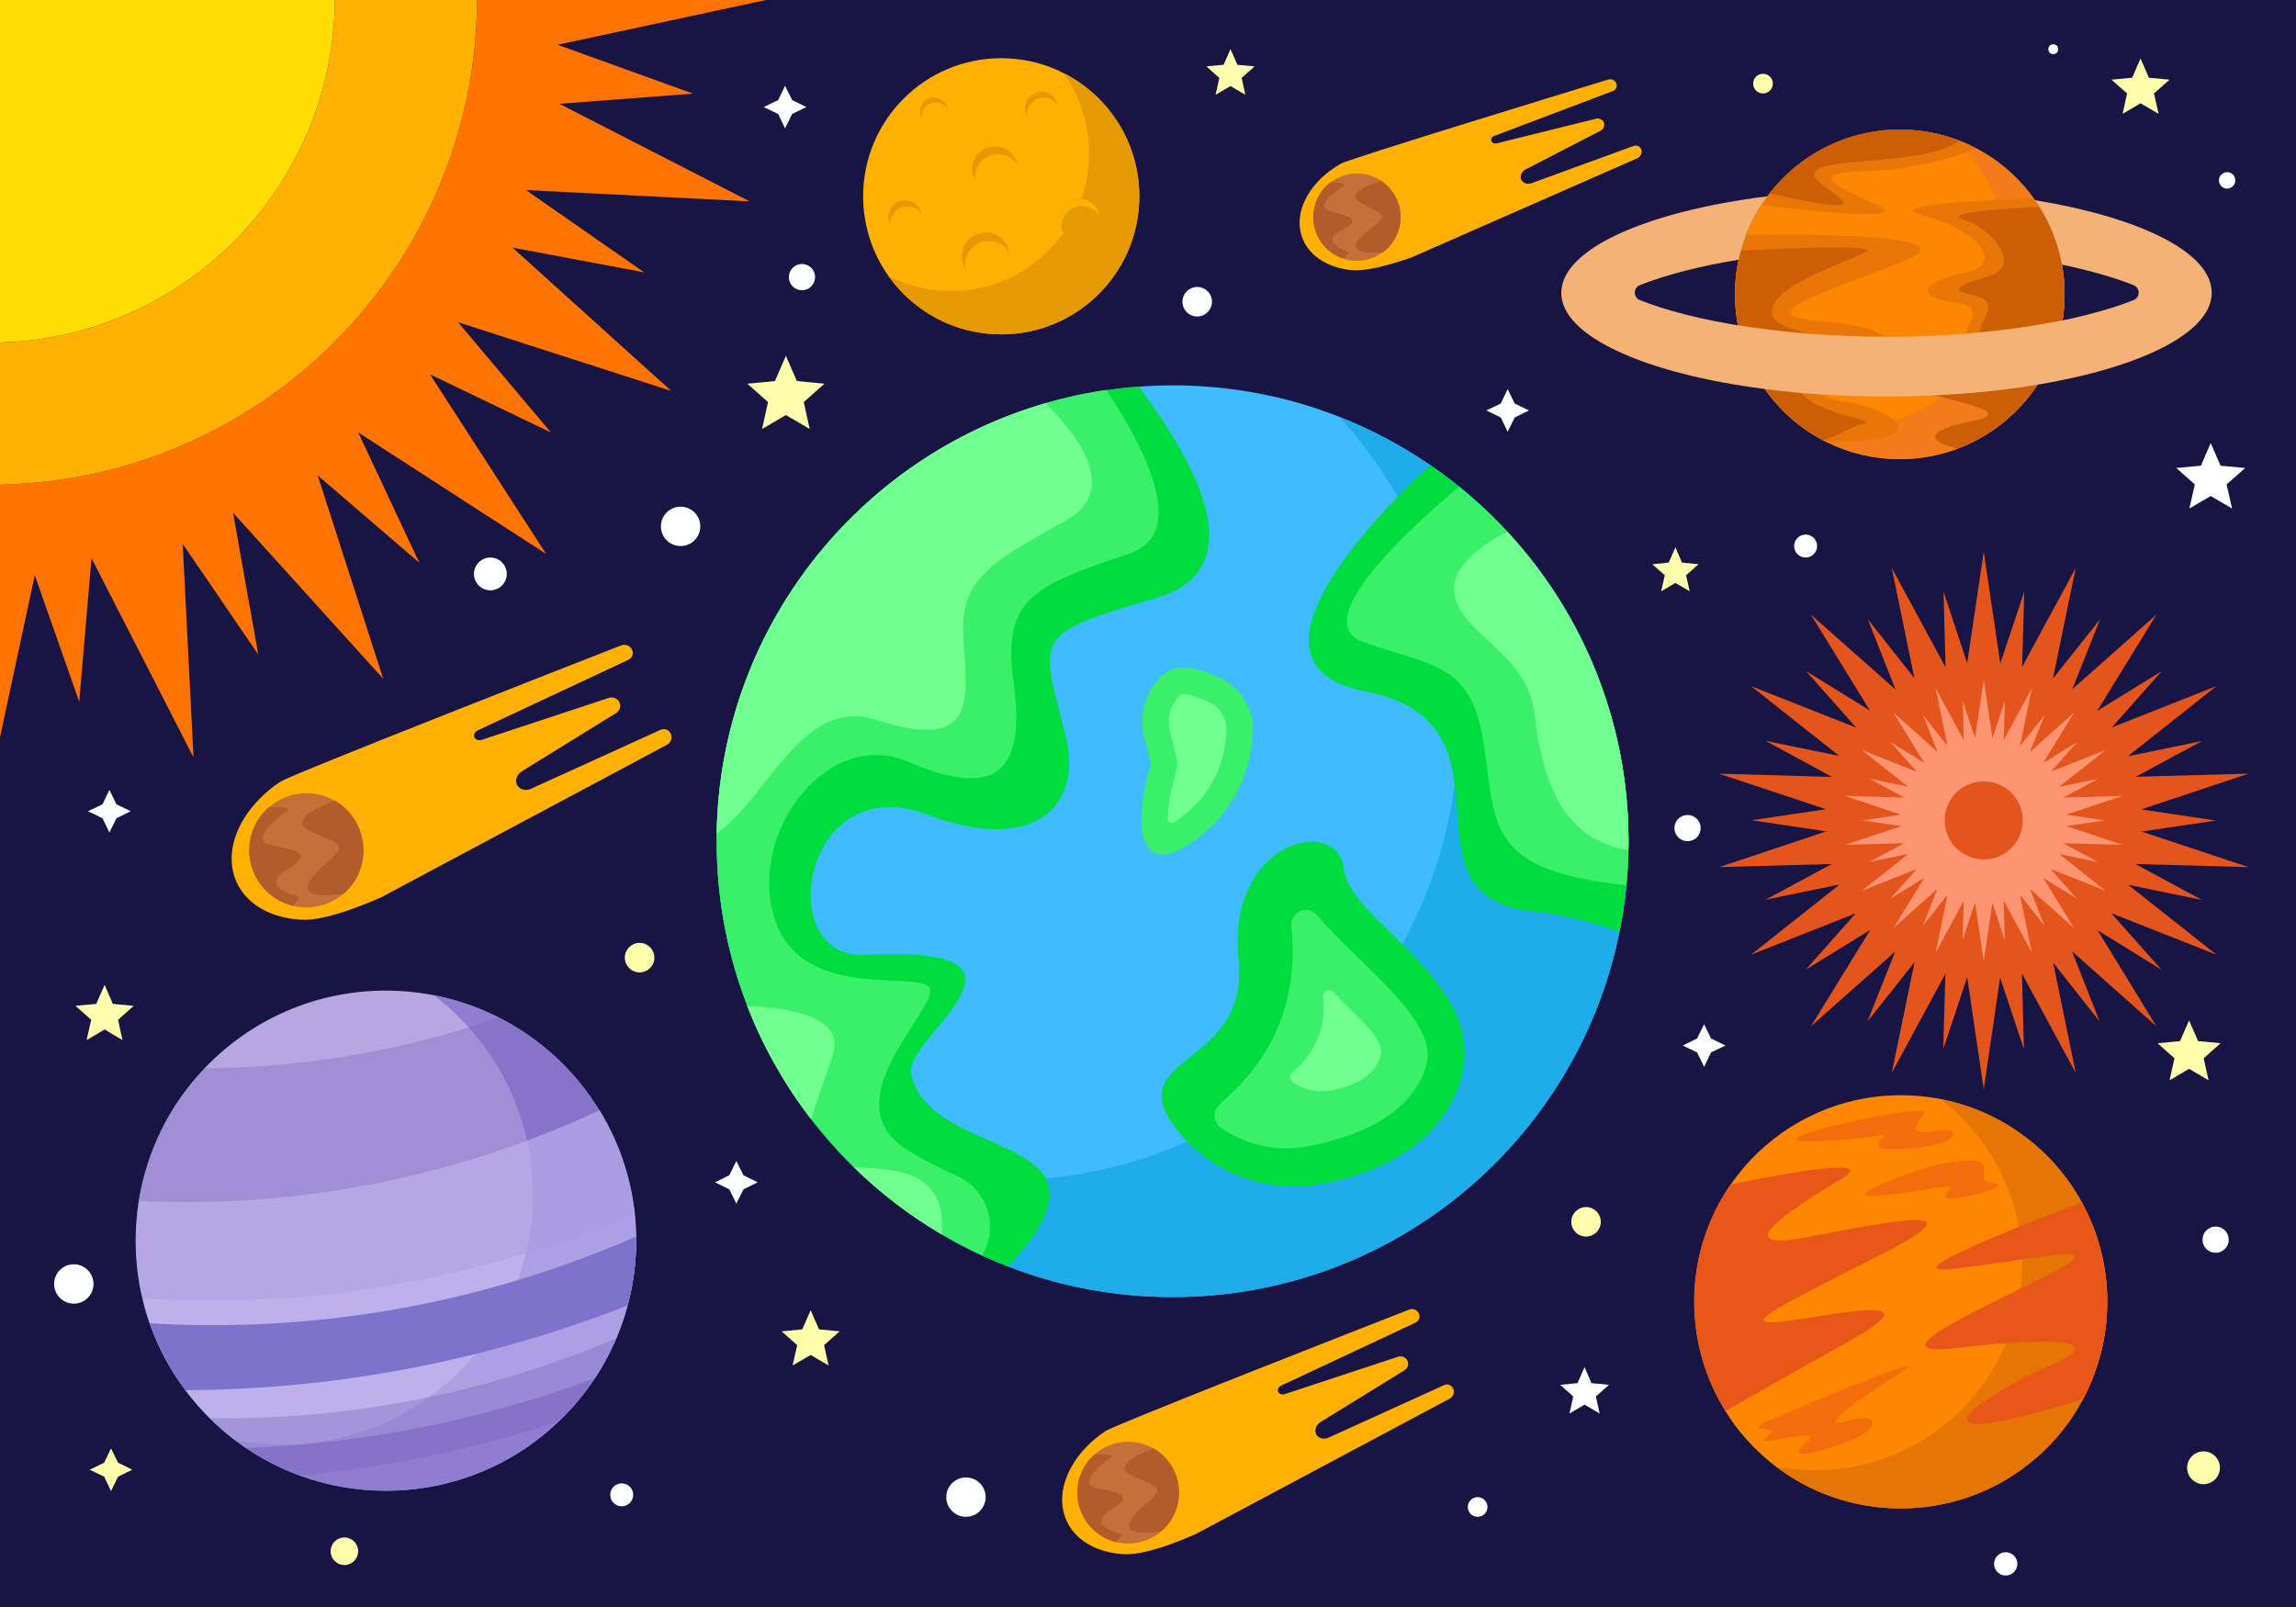<?xml version="1.0" encoding="utf-8"?>
<!-- Generator: Adobe Illustrator 21.1.0, SVG Export Plug-In . SVG Version: 6.00 Build 0)  -->
<svg version="1.1" id="Layer_1" xmlns="http://www.w3.org/2000/svg" xmlns:xlink="http://www.w3.org/1999/xlink" x="0px" y="0px"
	 width="1400px" height="980px" viewBox="0 0 1400 980" style="enable-background:new 0 0 1400 980;" xml:space="preserve">
<style type="text/css">
	.st0{fill:#181544;}
	.st1{fill:#B8A6E2;}
	.st2{fill:#907CD1;}
	.st3{opacity:0.34;fill:#7666BC;}
	.st4{opacity:0.58;fill:#C3B8F2;}
	.st5{fill:#7E72CC;}
	.st6{opacity:0.37;fill:#7666BC;}
	.st7{fill:#3FBBFF;}
	.st8{fill:#1FACEA;}
	.st9{fill:#00DD3F;}
	.st10{fill:#3AEF69;}
	.st11{fill:#71FF92;}
	.st12{fill:#FF8600;}
	.st13{fill:#F47B19;}
	.st14{fill:#E87707;}
	.st15{fill:#CC5F06;}
	.st16{fill:#F4B276;}
	.st17{fill:#FFB000;}
	.st18{fill:#C4703B;}
	.st19{fill:#B25B2B;}
	.st20{fill:#E4541D;}
	.st21{fill:#FF9473;}
	.st22{fill:#E59A03;}
	.st23{fill:none;}
	.st24{fill:#FF7300;}
	.st25{fill:#FFDD00;}
	.st26{fill:#FFFFFF;}
	.st27{fill:#FFFEAC;}
	.st28{fill:#E57505;}
	.st29{fill:#E85718;}
	.st30{opacity:0.53;fill:#E85718;}
</style>
<rect class="st0" width="1400" height="980"/>
<g>
	<path class="st1" d="M387.9,756.6c0,12.4-1.5,24.4-4.3,35.9c-2,8.1-4.6,16-7.8,23.6c-3.6,8.5-8,16.7-13.1,24.4
		c-6.3,9.5-13.6,18.3-21.9,26.2c-27.4,26.3-64.6,42.4-105.6,42.4c-18.5,0-36.2-3.3-52.6-9.3c-11.6-4.3-22.6-9.9-32.7-16.8
		c-7.9-5.3-15.3-11.4-22-18.1c-8.5-8.4-15.9-17.7-22.3-27.9c-7.2-11.5-12.8-24.1-16.8-37.4c-0.7-2.5-1.4-5.1-2-7.7
		c-2.7-11.3-4.1-23.1-4.1-35.3c0-8.3,0.7-16.4,1.9-24.3c5-31.1,19.3-59,40.1-80.8c27.8-29.2,67-47.4,110.5-47.4
		c24.8,0,48.1,5.9,68.8,16.4c25.3,12.8,46.5,32.5,61.3,56.5c11.4,18.6,19,40,21.5,62.8c0.6,5.2,0.9,10.5,0.9,15.9
		C387.9,756,387.9,756.3,387.9,756.6z"/>
	<path class="st2" d="M264.5,606.9c36.7,27.9,60.4,71.9,60.4,121.5c0,84.2-68.3,152.5-152.5,152.5c-10,0-19.7-1-29.1-2.8
		c25.6,19.4,57.5,31,92.1,31c84.2,0,152.5-68.3,152.5-152.5C387.9,682.3,334.8,620.5,264.5,606.9z"/>
	<path class="st3" d="M387,739.8c-95.1,40.9-196.9,58.5-300,52.1c-2.7-11.3-4.1-23.1-4.1-35.3c0-8.3,0.7-16.4,1.9-24.3
		c5-31.1,19.3-59,40.1-80.8c61.2-0.5,121.5-10.9,179.3-31c25.3,12.8,46.5,32.5,61.3,56.5C377,695.6,384.5,717,387,739.8z"/>
	<path class="st4" d="M387.9,756.6c0,12.4-1.5,24.4-4.3,35.9c-0.3,1.2-0.6,2.4-0.9,3.6c-4.3,16-11.1,30.9-19.9,44.4
		c-68.6,25.4-140.1,39.7-212.7,42.6c-14.2-9.6-26.7-21.6-37-35.3c-2.6-3.5-5-7-7.3-10.7c-5.8-9.4-10.7-19.5-14.4-30.1
		c-0.8-2.4-1.6-4.8-2.3-7.3c-0.7-2.5-1.4-5.1-2-7.7c-2.7-11.3-4.1-23.1-4.1-35.3c0-8.3,0.7-16.4,1.9-24.3
		c96.8,4.6,192.2-14.2,280.7-55.3c11.4,18.6,19,40,21.5,62.8c0.5,4.7,0.8,9.4,0.9,14.2c0,0.6,0,1.1,0,1.7
		C387.9,756,387.9,756.3,387.9,756.6z"/>
	<path class="st5" d="M387.9,756.6c0,12.4-1.5,24.4-4.3,35.9c-0.3,1.2-0.6,2.4-0.9,3.6c-86.2,33.8-177,51.2-269.7,51.7
		c-2.6-3.5-5-7-7.3-10.7c-5.8-9.4-10.7-19.5-14.4-30.1c102.3,6,203-12,296.5-52.9c0,0.6,0,1.1,0,1.7
		C387.9,756,387.9,756.3,387.9,756.6z"/>
	<path class="st6" d="M375.9,816.1c-3.6,8.5-8,16.7-13.1,24.4c-6.3,9.5-13.6,18.3-21.9,26.2c-51.4,17.1-104.3,28.1-158.2,33.1
		c-11.6-4.3-22.6-9.9-32.7-16.8c-7.9-5.3-15.3-11.4-22-18.1C213.4,866,297.2,849.5,375.9,816.1z"/>
</g>
<g>
	<path class="st7" d="M993,513c0,18.9-1.9,37.4-5.5,55.2C961.9,695.3,849.6,791,715,791c-35.4,0-69.2-6.6-100.3-18.7
		C510.7,732.1,437,631.2,437,513c0-146.6,113.5-266.7,257.4-277.2c6.8-0.5,13.7-0.8,20.6-0.8c58.3,0,112.3,17.9,157,48.6
		C945.1,333.6,993,417.7,993,513z"/>
	<path class="st8" d="M872,283.6c-17.2-11.8-35.8-21.7-55.5-29.4c45.3,49.4,72.9,115.3,72.9,187.7c0,18.9-1.9,37.4-5.5,55.2
		c-25.6,127.1-137.9,222.8-272.5,222.8c-35.4,0-69.2-6.6-100.3-18.7c-0.4-0.2-0.8-0.3-1.2-0.5c28.7,31.3,64.5,56.1,104.8,71.7
		C645.8,784.4,679.6,791,715,791c134.6,0,246.9-95.7,272.5-222.8c3.6-17.8,5.5-36.3,5.5-55.2C993,417.7,945.1,333.6,872,283.6z"/>
	<path class="st9" d="M704.5,364.9c-75.3,21.8-70.4,22.7-55,82.5c11.8,45.9-20.5,73.5-84.2,49.4c-76.1-28.9-94.7,88.5-37.8,85.5
		c121.4-6.5,23.7,50.2,28.1,72.3c9.1,46.8,101.4,38.5,81.7,86c-3.5,8.6-10.7,18.9-22.6,31.7C510.7,732.1,437,631.2,437,513
		c0-139.8,103.2-255.5,237.6-275.1c6.5-0.9,13.1-1.7,19.8-2.2C721.6,272.5,770.1,345.8,704.5,364.9z"/>
	<path class="st9" d="M993,513c0,9.1-0.4,18-1.3,26.9c-0.9,9.6-2.3,19-4.2,28.3c-17-5.7-34.5-10.7-51.6-12.3
		c-89-8.1-3.2-114.9-103.6-134.3c-82.5-16,5.7-106.4,39.7-138c6.1,4.2,11.9,8.5,17.6,13.1C952.7,347.7,993,425.6,993,513z"/>
	<path class="st9" d="M717.2,688.4c21.1,27.4,56,40.1,89.9,33.4c30-5.9,65.1-20.3,80.4-54.5c29.1-65.5-64.3-103.2-68-137.2
		c-3.6-34-71.8-17-64.3,54.6C762.2,651.9,682.1,642.8,717.2,688.4z"/>
	<path class="st10" d="M784.7,700.3c-14.6,0-28.7-4.5-40.3-12.6c-4.8-3.4-5.2-10.3-0.8-14.2c8.9-7.7,18.6-17.4,26.8-30.2
		c14.4-22.5,20.1-48.9,17-78.3c0-0.1,0-0.2,0-0.3c-0.9-8.7,10-13.3,15.7-6.6c7.7,9,16.4,17.5,25,25.8c14.7,14.3,29.8,29.1,37.6,43.3
		c5.9,10.8,6.3,18.4,1.7,28.9c-9.4,21.2-32.6,35.6-68.9,42.8C794,699.8,789.3,700.3,784.7,700.3
		C784.7,700.3,784.7,700.3,784.7,700.3z"/>
	<path class="st11" d="M805.4,665.5c-6.2,0-12.2-1.9-17.1-5.4c-2.1-1.4-2.2-4.4-0.3-6c3.8-3.3,7.9-7.4,11.4-12.8
		c6.1-9.6,8.6-20.8,7.3-33.3c0,0,0-0.1,0-0.1c-0.4-3.7,4.3-5.6,6.7-2.8c3.3,3.8,7,7.4,10.7,11c6.2,6.1,12.7,12.4,16,18.5
		c2.5,4.6,2.7,7.8,0.7,12.3c-4,9-13.9,15.2-29.4,18.2C809.3,665.3,807.4,665.5,805.4,665.5C805.4,665.5,805.4,665.5,805.4,665.5z"/>
	<path class="st10" d="M689.1,337.4c-57.1,19.4-78.4,26.4-71.1,78.6c7.3,52.2-8.2,72.8-64.3,48.5c-49.1-21.1-98.3,43.7-81.3,95.9
		c17,52.2,90.6,30,94.6,42.8c4,12.9-59.9,68.4-14.6,97.5c9.5,6.1,20.3,11.5,31.3,16.5c18.4,8.3,25.6,30.7,15.3,48
		c-0.1,0.1-0.1,0.2-0.2,0.3c-8.4-3.9-16.6-8.2-24.5-12.8c-19.5-11.5-37.5-25.2-53.6-41c-9.3-9.1-18-18.9-26-29.3
		c-16.1-20.9-29.3-44.1-39-69.1c-12.1-31.1-18.7-65-18.7-100.4c0-1.6,0-3.1,0-4.7c2-124.6,86.1-229.3,200.6-262.4
		c12-3.5,24.4-6.2,37-8C699.1,274.8,724.3,325.4,689.1,337.4z"/>
	<path class="st10" d="M993,513c0,1.8,0,3.6-0.1,5.4c-0.1,7.2-0.5,14.4-1.2,21.5c-83.7-8.9-79.7-34.7-86.5-83.5
		c-7.3-51.8-29.1-49.4-73.6-64.7c-35.9-12.4,31-72.3,58.1-94.9c10.5,8.5,20.4,17.7,29.6,27.7C965,373.9,993,440.2,993,513z"/>
	<path class="st11" d="M993,513c0,1.8,0,3.6-0.1,5.4c-47.4-7.3-53.6-56.3-57.6-85c-4.9-35.1-43-45.6-48.3-70.3
		c-3.8-18,19.3-32.3,32.1-38.8C965,373.9,993,440.2,993,513z"/>
	<path class="st11" d="M649.5,317.7c-51,27.9-64.3,37.6-61.9,74s7.3,66.8-53.4,47.3c-45.1-14.4-65.4,46.8-97.2,69.3
		c2-124.6,86.1-229.3,200.6-262.4C658.6,266.8,682.5,299.6,649.5,317.7z"/>
	<path class="st11" d="M507.8,643.3c-5.1,15.9-10.3,29-13.2,39.3c-16.1-20.9-29.3-44.1-39-69.1C482.6,614.5,515.2,620.3,507.8,643.3
		z"/>
	<path class="st11" d="M574.2,752.8c-19.5-11.5-37.5-25.2-53.6-41C544.9,712.9,577.7,713.1,574.2,752.8z"/>
	<path class="st10" d="M763.9,445.7c0.6-14.1-7.8-27.1-20.7-32.7c-14.2-6.1-28-11.2-39.3,4.1c-7,9.5-9.1,21.8-6.1,33.2
		c1.9,7.3,3.9,15.1,3.9,15.3c-10.9,37.2-7.7,69.4,23.1,49.4C755.6,494.9,763.1,466.3,763.9,445.7z"/>
	<path class="st11" d="M715.8,501.5c-1.6,1-3.7-0.1-3.7-2c0-6.3,1.2-16.1,5.1-29.2c1.3-4.6,1.3-4.6-3.7-24
		c-1.8-6.8-0.5-14.1,3.5-19.5c2.6-3.5,4-3.5,5.1-3.5c4,0,10.7,2.9,14.8,4.7c6.8,3,11.3,9.9,11,17.2
		C746.8,469.3,736,488.3,715.8,501.5C715.9,501.5,715.8,501.5,715.8,501.5z"/>
</g>
<g>
	<g>
		<path class="st12" d="M1258.9,179.5c0,10.3-1.6,20.3-4.5,29.7c-0.4,1.4-0.9,2.8-1.4,4.1c-2.2,6.2-5,12-8.3,17.6
			c-11.6,19.4-29.6,34.6-51.1,42.7c-11,4.1-22.9,6.4-35.3,6.4c-15.9,0-31-3.7-44.3-10.3c-0.8-0.4-1.6-0.8-2.4-1.2
			c-32-16.8-53.7-50.3-53.7-89c0-9.2,1.2-18.1,3.6-26.6c0.9-3.3,2-6.6,3.2-9.7c2.5-6.4,5.6-12.4,9.2-18c17.9-27.7,49-46.1,84.5-46.1
			c16.6,0,32.3,4,46.1,11.2c14.2,7.3,26.4,17.9,35.6,30.8c1.2,1.6,2.3,3.3,3.4,5C1253.2,141.5,1258.9,159.8,1258.9,179.5z"/>
		<path class="st13" d="M1240.1,121c-9.2-12.9-21.4-23.5-35.6-30.8c-4.8-2.5-9.8-4.6-15-6.3c6.3,5.4,12,11.5,16.9,18.3
			c11.8,16.5,18.8,36.7,18.8,58.5c0,11.9-2.1,23.3-5.8,33.8c-2.2,6.2-5,12-8.3,17.6c-11.6,19.4-29.6,34.6-51.1,42.7
			c-11,4.1-22.9,6.4-35.3,6.4c-10.9,0-21.3-1.7-31.1-4.9c5.6,4.7,11.6,8.8,18.1,12.2c0.8,0.4,1.6,0.8,2.4,1.2
			c13.4,6.6,28.4,10.3,44.3,10.3c12.4,0,24.3-2.2,35.3-6.4c21.5-8.1,39.5-23.2,51.1-42.7c3.3-5.5,6.1-11.4,8.3-17.6
			c3.8-10.6,5.8-22,5.8-33.8C1258.9,157.7,1251.9,137.5,1240.1,121z"/>
		<path class="st14" d="M1258.9,179.5c0,11.9-2.1,23.3-5.8,33.8c-13.6,0.9-26.9,1.1-37.7,0.1c-39.9-3.7,6.6-24.4-22.9-28.8
			c-29.6-4.4-16.3-14,6.6-18.5s8.1-25.9-26.6-34.7c-24.9-6.3,32.9-9.3,67.7-10.4C1251.9,137.5,1258.9,157.7,1258.9,179.5z"/>
		<path class="st14" d="M1163,158.3c-44.3,18.8-101.9,33.8-51.5,37.7c50.4,3.9,53.2,21.1,19.9,27.7c-33.2,6.6-26,18.8-7.2,21.1
			c18.8,2.2,69.8,23.3-9.4,24.9c-0.3,0-0.5,0-0.8,0c-33.2-16.4-56.1-50.6-56.1-90.2c0-12.8,2.4-25.1,6.8-36.3
			C1096.9,142.7,1200.7,142.3,1163,158.3z"/>
		<path class="st14" d="M1073.9,125.1c1.6-2.5,3.3-4.9,5.1-7.2c18.4-23.6,47.1-38.9,79.4-38.9c12.8,0,25,2.4,36.3,6.8
			c3.4,1.3,6.6,2.8,9.8,4.4c-12.1,6.7-42.1,13.4-62.7,13.9c-39.9,1.1-27,7.4,2.2,20.7C1168.2,135.8,1098.5,128.1,1073.9,125.1z"/>
		<path class="st15" d="M1244.7,230.9c-11.6,19.4-29.6,34.6-51.1,42.7c-17.6-4.2-21.6-10.8,9.4-16.9c40.2-7.9-64.2-18.7-27.7-22.5
			C1209.6,230.5,1231.1,230,1244.7,230.9z"/>
		<path class="st15" d="M1080.5,191c2,16.7,74.5,15.3,50.2,21.9c-24.3,6.6-41.6,10.1-33.2,25.1c8.4,15,50.5,18.2,38.4,20.5
			c-6.9,1.3-14.7,7.3-24.2,9.9c-32-16.8-53.7-50.3-53.7-89c0-9.2,1.2-18.1,3.6-26.6c25.2-1.3,83.9-3.9,76.4,0.6
			C1128.4,159.3,1078.4,174.3,1080.5,191z"/>
		<path class="st15" d="M1258.9,179.5c0,10.3-1.6,20.3-4.5,29.7c-13.3,2.3-31.5-2.7-42-3.7c-15.6-1.4,12.7-20.8-8.1-25.1
			s-5.2-7.2,11-13c16.2-5.8-0.3-28.3-18.2-33.5c-14.9-4.3,30.8-7.1,46.4-7.8C1253.2,141.5,1258.9,159.8,1258.9,179.5z"/>
		<path class="st15" d="M1123.3,122.2c7.2,7.1-28.1-0.6-44.3-4.3c18.4-23.6,47.1-38.9,79.4-38.9c12.8,0,25,2.4,36.3,6.8
			c-16,11.5-52.5,11.1-74.4,14.2C1091.9,104.1,1114,113.1,1123.3,122.2z"/>
	</g>
	<path class="st12" d="M1257.6,195.3c-0.7,4.7-1.8,9.4-3.2,13.9c-0.4,1.4-0.9,2.8-1.4,4.1c-2.2,6.2-5,12-8.3,17.6
		c-0.7,1.2-1.4,2.4-2.2,3.5c-27.5,4.6-58.9,7.2-92.1,7.2c-26.3,0-51.4-1.6-74.3-4.6c-8-11.4-13.7-24.5-16.4-38.7
		c27.7,4.5,58.9,7,90.7,7C1188.7,205.3,1226.1,201.8,1257.6,195.3z"/>
	<path class="st16" d="M1240.9,122.1c0.9,1.3,1.7,2.6,2.6,3.9c6.7,10.6,11.5,22.6,13.8,35.4c5.1,1,10,2.2,14.8,3.4
		c11.9,3,21.4,6.1,28.9,9.1c4.1,1.6,4.1,7.5,0,9.1c-7.5,3-17,6.1-28.9,9.1c-4.6,1.2-9.5,2.3-14.4,3.3c-31.5,6.5-68.9,10-107.2,10
		c-31.8,0-63-2.4-90.7-7c-10.9-1.8-21.3-3.9-31-6.3c-11.9-3-21.4-6.1-28.9-9.1c-4.1-1.6-4.1-7.5,0-9.1c7.5-3,17-6.1,28.9-9.1
		c9.8-2.5,20.3-4.6,31.4-6.4c0.4-1.9,0.8-3.7,1.3-5.5c0.9-3.3,2-6.6,3.2-9.7c2.5-6.4,5.6-12.4,9.2-18c1.2-1.9,2.5-3.7,3.8-5.5
		c-73.6,9.2-125.7,32.1-125.7,58.9c0,26.5,51.3,49.3,124,58.6c23,3,48,4.6,74.3,4.6c33.3,0,64.6-2.6,92.1-7.2
		c63.1-10.6,106.2-31.7,106.2-56C1348.7,153.9,1304.9,132.6,1240.9,122.1z"/>
</g>
<g>
	<path class="st17" d="M1000.8,91.1L1000.8,91.1c-0.7-1.9-2.8-2.8-4.7-2.1l-62.2,22.7c-2.7,1-5.5-0.1-6.4-2.4v0
		c-0.8-2.2,0.4-4.8,2.8-6L976,79.7c1.8-1,2.7-3.1,2-4.9v0c-0.7-1.9-2.8-2.9-4.8-2.4l-60.5,15c-1.4,0.4-2.8-0.3-3.3-1.4v0
		c-0.4-1.2,0.3-2.6,1.7-3.1l72.4-27.4c1.9-0.7,2.8-2.7,2.1-4.6v0c-0.7-1.9-2.9-3-4.9-2.4c-20.9,6.4-157.5,48.2-162.9,51.2
		c-6.9,3.9-13.1,9-17.7,15.2c-15.3,20.6-6.9,43.3,18.2,48.9c1.7,0.4,3.4,0.7,5.1,0.9c12.7,1.5,37.7-7.9,37.7-7.9l137.5-60.4
		C1000.5,95.3,1001.5,93.1,1000.8,91.1z"/>
	<g>
		<path class="st18" d="M851.6,143.5c-2,4.3-4.9,7.8-8.5,10.4c-6.8,4.9-15.7,6.6-24,3.8c-0.9-0.3-1.9-0.7-2.8-1.1
			c-13.4-6.1-19.2-21.9-13.1-35.3c1.9-4.2,4.8-7.7,8.3-10.2c7.5-5.6,17.8-7.1,27-2.9c1.3,0.6,2.6,1.3,3.8,2.1
			C852.9,117.5,857.1,131.5,851.6,143.5z"/>
		<path class="st19" d="M851.6,143.5c-2,4.3-4.9,7.8-8.5,10.4c-26.4,1.6-15.6-8.5-5.6-15.8c11-8,2.6-8-8.6-15
			c-8.2-5.1,5.4-10.3,13.3-12.7C852.9,117.5,857.1,131.5,851.6,143.5z"/>
		<path class="st19" d="M819.1,157.7c-0.9-0.3-1.9-0.7-2.8-1.1c-13.4-6.1-19.2-21.9-13.1-35.3c1.9-4.2,4.8-7.7,8.3-10.2
			c5.4,0.3,10.7,1,8.1,2.3c-4.8,2.5-18,12.5-9.3,15.1c8.8,2.6,22,4.8,8.3,11.5c-13.7,6.7-1.2,12,2.8,13.2
			C823.8,154,820.7,156.1,819.1,157.7z"/>
	</g>
</g>
<g>
	<path class="st17" d="M409,447.4L409,447.4c-1.1-2.4-3.9-3.4-6.3-2.3l-78.9,35.9c-3.4,1.5-7.2,0.5-8.6-2.5l0,0
		c-1.3-2.8,0-6.3,3.1-8.2l57.3-35.4c2.3-1.4,3.2-4.3,2.1-6.6l0,0c-1.1-2.4-3.9-3.5-6.5-2.7l-77.5,25.6c-1.8,0.6-3.7-0.1-4.4-1.5l0,0
		c-0.7-1.5,0.2-3.4,2-4.3l91.8-43c2.4-1.1,3.4-3.9,2.3-6.2l0,0c-1.1-2.5-4.1-3.6-6.7-2.6c-26.6,10.4-200.9,78.6-207.7,83.1
		c-8.7,5.7-16.2,13.1-21.7,21.6c-18,28.5-4.7,57.2,28.6,62c2.2,0.3,4.5,0.5,6.7,0.6c16.8,0.7,48.4-14,48.4-14l173.5-92.6
		C409.1,452.9,410.2,449.9,409,447.4z"/>
	<g>
		<path class="st18" d="M219.5,530.6c-2.1,5.8-5.6,10.7-10,14.4c-8.3,7.1-19.8,10.1-30.9,7.4c-1.3-0.3-2.5-0.7-3.8-1.2
			c-18-6.7-27.3-26.7-20.6-44.7c2.1-5.7,5.5-10.5,9.8-14.2c9.3-8.1,22.6-11,35-6.4c1.8,0.7,3.6,1.5,5.2,2.4
			C218.6,496.5,225.4,514.4,219.5,530.6z"/>
		<path class="st19" d="M219.5,530.6c-2.1,5.8-5.6,10.7-10,14.4c-34.3,4.8-21.2-9.6-8.9-20.1c13.5-11.5,2.6-10.7-12.7-18.8
			c-11.2-5.9,6.1-14,16.2-17.9C218.6,496.5,225.4,514.4,219.5,530.6z"/>
		<path class="st19" d="M178.5,552.4c-1.3-0.3-2.5-0.7-3.8-1.2c-18-6.7-27.3-26.7-20.6-44.7c2.1-5.7,5.5-10.5,9.8-14.2
			c7.1-0.1,14.1,0.2,10.9,2.3c-6,3.8-22.3,18.1-10.6,20.6c11.7,2.5,29.2,4.1,11.9,14.3c-17.3,10.1-0.4,15.8,5,17
			C184.2,547.1,180.4,550.2,178.5,552.4z"/>
	</g>
</g>
<g>
	<path class="st17" d="M886.1,846.8L886.1,846.8c-1-2.1-3.5-3.1-5.6-2.1l-70.4,32c-3,1.4-6.4,0.4-7.6-2.2l0,0
		c-1.1-2.5,0-5.6,2.7-7.3l51.1-31.5c2.1-1.3,2.9-3.8,1.9-5.9v0c-1-2.1-3.5-3.2-5.8-2.4l-69.1,22.8c-1.6,0.5-3.3-0.1-3.9-1.4l0,0
		c-0.6-1.4,0.1-3,1.8-3.8l81.9-38.4c2.1-1,3-3.5,2.1-5.6l0,0c-1-2.2-3.7-3.3-5.9-2.4c-23.8,9.3-179.2,70.1-185.2,74.1
		c-7.7,5.1-14.5,11.7-19.3,19.3c-16,25.4-4.2,51,25.5,55.3c2,0.3,4,0.5,6,0.5c15,0.6,43.2-12.5,43.2-12.5L884,852.9
		C886.2,851.8,887.1,849,886.1,846.8z"/>
	<g>
		<path class="st18" d="M717,921c-1.9,5.2-5,9.5-8.9,12.8c-7.4,6.4-17.7,9-27.6,6.6c-1.1-0.3-2.2-0.6-3.3-1
			c-16.1-5.9-24.3-23.8-18.4-39.9c1.9-5.1,4.9-9.3,8.7-12.6c8.3-7.2,20.1-9.8,31.2-5.7c1.6,0.6,3.2,1.3,4.6,2.1
			C716.2,890.6,722.3,906.5,717,921z"/>
		<path class="st19" d="M717,921c-1.9,5.2-5,9.5-8.9,12.8c-30.6,4.3-18.9-8.6-7.9-17.9c12.1-10.3,2.3-9.6-11.3-16.7
			c-10-5.2,5.4-12.5,14.4-16C716.2,890.6,722.3,906.5,717,921z"/>
		<path class="st19" d="M680.5,940.4c-1.1-0.3-2.2-0.6-3.3-1c-16.1-5.9-24.3-23.8-18.4-39.9c1.9-5.1,4.9-9.3,8.7-12.6
			c6.3-0.1,12.6,0.2,9.7,2c-5.3,3.3-19.9,16.2-9.4,18.4c10.4,2.2,26,3.7,10.6,12.7c-15.4,9-0.3,14.1,4.4,15.1
			C685.6,935.7,682.2,938.5,680.5,940.4z"/>
	</g>
</g>
<g>
	<polygon class="st20" points="1305.8,507.1 1351.2,500.4 1305.6,493.6 1371,471.8 1302.3,473.7 1342.7,451.9 1297.5,461.2 
		1351.5,418.4 1287.7,443.6 1318.1,409.3 1278.8,433.5 1314.9,374.8 1263.6,420.3 1280.5,377.7 1251.8,413.8 1265.7,346.3 
		1233,406.7 1234.3,360.9 1219.7,404.6 1209.6,336.4 1199.5,404.4 1185.1,360.8 1186.3,406.9 1153.5,346.3 1167.3,413.6 
		1138.9,377.6 1155.8,420.5 1104.2,374.8 1140.2,433.3 1101.2,409.2 1131.8,443.7 1067.7,418.4 1121.5,461 1076.6,451.8 
		1117.1,473.8 1048.2,471.8 1113.4,493.5 1068,500.2 1113.6,507 1048.2,528.8 1116.9,526.9 1076.5,548.7 1121.7,539.4 1067.7,582.2 
		1131.5,557 1101.1,591.3 1140.4,567.1 1104.2,625.9 1155.6,580.3 1138.7,622.9 1167.4,586.8 1153.5,654.3 1186.2,593.9 
		1184.9,639.7 1199.5,596 1209.6,664.2 1219.6,596.2 1234.1,639.8 1232.9,593.7 1265.7,654.3 1251.9,587 1280.3,623 1263.4,580.1 
		1314.9,625.9 1279,567.3 1318,591.4 1287.4,556.9 1351.5,582.2 1297.7,539.6 1342.6,548.8 1302.1,526.9 1371,528.8 	"/>
	<polygon class="st21" points="1260,503.8 1283.7,500.3 1259.8,496.8 1294.1,485.4 1258.1,486.4 1279.3,475 1255.6,479.8 
		1283.9,457.4 1250.5,470.6 1266.4,452.7 1245.8,465.3 1264.7,434.6 1237.8,458.5 1246.7,436.1 1231.7,455 1238.9,419.7 
		1221.8,451.3 1222.5,427.3 1214.9,450.2 1209.6,414.5 1204.3,450.1 1196.8,427.3 1197.4,451.4 1180.3,419.7 1187.5,454.9 
		1172.6,436.1 1181.4,458.5 1154.5,434.6 1173.3,465.2 1152.8,452.6 1168.9,470.7 1135.3,457.4 1163.5,479.8 1140,474.9 
		1161.2,486.4 1125.1,485.4 1159.2,496.8 1135.5,500.3 1159.4,503.8 1125.1,515.2 1161.1,514.2 1139.9,525.6 1163.6,520.8 
		1135.3,543.2 1168.7,530 1152.8,547.9 1173.4,535.3 1154.5,566 1181.3,542.1 1172.5,564.5 1187.5,545.6 1180.3,580.9 1197.4,549.3 
		1196.7,573.3 1204.3,550.4 1209.6,586.1 1214.9,550.5 1222.4,573.3 1221.8,549.2 1238.9,580.9 1231.7,545.7 1246.6,564.5 
		1237.8,542.1 1264.7,566 1245.9,535.4 1266.3,548 1250.3,529.9 1283.9,543.2 1255.7,520.9 1279.2,525.7 1258,514.2 1294.1,515.2 	
		"/>
	<circle class="st20" cx="1209.6" cy="500.3" r="23.8"/>
</g>
<g>
	<circle class="st17" cx="610.5" cy="119.7" r="84.2"/>
	<g>
		<circle class="st17" cx="606.7" cy="103.1" r="13.9"/>
		<path class="st22" d="M594.6,108c0-7.7,6.2-13.9,13.9-13.9c5.1,0,9.5,2.7,12,6.8c-1.1-6.6-6.8-11.7-13.8-11.7
			c-7.7,0-13.9,6.2-13.9,13.9c0,2.6,0.7,5,2,7.1C594.6,109.5,594.6,108.8,594.6,108z"/>
	</g>
	<g>
		<circle class="st17" cx="635.2" cy="66" r="10.1"/>
		<path class="st22" d="M626.3,69.6c0-5.6,4.5-10.1,10.1-10.1c3.7,0,6.9,2,8.7,4.9c-0.8-4.8-5-8.5-10-8.5c-5.6,0-10.1,4.5-10.1,10.1
			c0,1.9,0.5,3.7,1.4,5.2C626.4,70.7,626.3,70.1,626.3,69.6z"/>
	</g>
	<g>
		<circle class="st17" cx="601.1" cy="156.5" r="14.6"/>
		<path class="st22" d="M588.4,161.6c0-8.1,6.5-14.6,14.6-14.6c5.3,0,10,2.9,12.5,7.1c-1.1-7-7.1-12.3-14.4-12.3
			c-8.1,0-14.6,6.5-14.6,14.6c0,2.7,0.8,5.3,2.1,7.5C588.5,163.2,588.4,162.4,588.4,161.6z"/>
	</g>
	<g>
		<circle class="st17" cx="551.9" cy="132.4" r="10.2"/>
		<path class="st22" d="M543,136c0-5.6,4.6-10.2,10.2-10.2c3.7,0,7,2,8.8,5c-0.8-4.9-5-8.6-10.1-8.6c-5.6,0-10.2,4.6-10.2,10.2
			c0,1.9,0.5,3.7,1.4,5.2C543.1,137.1,543,136.6,543,136z"/>
	</g>
	<g>
		<circle class="st17" cx="569.5" cy="68" r="8.6"/>
		<path class="st22" d="M562,71c0-4.7,3.8-8.6,8.6-8.6c3.1,0,5.9,1.7,7.4,4.2c-0.7-4.1-4.2-7.2-8.5-7.2c-4.7,0-8.6,3.8-8.6,8.6
			c0,1.6,0.4,3.1,1.2,4.4C562.1,72,562,71.5,562,71z"/>
	</g>
	<path class="st22" d="M648.6,44.6c9.8,13.7,15.5,30.5,15.5,48.7c0,46.5-37.7,84.2-84.2,84.2c-13.7,0-26.6-3.3-38.1-9.1
		c15.3,21.5,40.3,35.5,68.7,35.5c46.5,0,84.2-37.7,84.2-84.2C694.7,86.9,676,58.5,648.6,44.6z"/>
	<g>
		<circle class="st22" cx="658.2" cy="133.9" r="12.7"/>
		<path class="st17" d="M647.1,138.4c0-7,5.7-12.7,12.7-12.7c4.6,0,8.7,2.5,10.9,6.2c-1-6-6.2-10.6-12.5-10.6
			c-7,0-12.7,5.7-12.7,12.7c0,2.4,0.7,4.6,1.8,6.5C647.2,139.7,647.1,139.1,647.1,138.4z"/>
	</g>
</g>
<g>
	<polygon class="st23" points="467.1,0 340,27.3 422.6,57.2 341.1,63.3 457.1,122.8 320.8,115.9 392.8,166.1 312.5,151 409.2,238.4 
		279.3,196.5 335.9,263.7 262.2,228.3 333,337.8 218.3,263.6 255.6,343.2 193.6,289.9 233.7,414 142.1,312.7 157.5,399.2 
		111.4,331.7 118,461.9 55.8,340.4 48.3,427.9 21.2,350.8 0,449.6 0,980 1400,980 1400,0 	"/>
	<path class="st24" d="M48.3,427.9l7.5-87.5L118,461.9l-6.6-130.2l46.1,67.5l-15.4-86.5L233.7,414l-40-124.1l62,53.3l-37.3-79.5
		L333,337.8l-70.8-109.5l73.7,35.4l-56.6-67.2l130,41.9L312.5,151l80.3,15.1l-72.1-50.2l136.4,6.9L341.1,63.3l81.5-6.2L340,27.3
		L467.1,0H290.9C290.1,161.4,160.8,292.3,0,295.6v154l21.2-98.8L48.3,427.9z"/>
	<path class="st17" d="M0,208.9v86.7C160.8,292.3,290.1,161.4,290.9,0h-86.7C203.4,113.5,112.9,205.6,0,208.9z"/>
	<path class="st25" d="M204.2,0H0v208.9C112.9,205.6,203.4,113.5,204.2,0z"/>
</g>
<polygon class="st26" points="1348,270.2 1354,284 1369,285.4 1357.7,295.4 1361,310.1 1348,302.5 1335,310.1 1338.3,295.4 
	1327,285.4 1342,284 "/>
<polygon class="st27" points="750.3,29.9 754.5,39.5 765,40.5 757.1,47.5 759.4,57.8 750.3,52.5 741.2,57.8 743.5,47.5 735.6,40.5 
	746.1,39.5 "/>
<polygon class="st27" points="479.2,217 485.9,232.4 502.7,234 490.1,245.2 493.7,261.6 479.2,253.1 464.7,261.6 468.3,245.2 
	455.7,234 472.5,232.4 "/>
<polygon class="st27" points="494.3,799 499.4,810.7 512,811.9 502.5,820.3 505.2,832.7 494.3,826.3 483.3,832.7 486.1,820.3 
	476.6,811.9 489.2,810.7 "/>
<polygon class="st27" points="63.8,600.6 68.8,612.2 81.5,613.4 72,621.9 74.7,634.3 63.8,627.8 52.8,634.3 55.6,621.9 46,613.4 
	58.7,612.2 "/>
<polygon class="st27" points="1305.2,35.7 1310.3,47.4 1322.9,48.6 1313.4,57 1316.2,69.4 1305.2,63 1294.3,69.4 1297,57 
	1287.5,48.6 1300.1,47.4 "/>
<polygon class="st27" points="1334.8,622.3 1340.3,634.9 1354,636.2 1343.7,645.4 1346.7,658.8 1334.8,651.8 1322.9,658.8 
	1325.9,645.4 1315.6,636.2 1329.3,634.9 "/>
<polygon class="st26" points="966.2,833.7 970.4,843.5 981.1,844.5 973.1,851.6 975.4,862 966.2,856.6 957,862 959.3,851.6 
	951.3,844.5 961.9,843.5 "/>
<polygon class="st27" points="1021.6,333.8 1025.6,343.1 1035.7,344.1 1028.1,350.8 1030.3,360.6 1021.6,355.5 1012.9,360.6 
	1015.1,350.8 1007.5,344.1 1017.5,343.1 "/>
<g>
	<path class="st12" d="M1284.9,793.9c0,10.2-1.2,20.1-3.5,29.7c-1.6,6.7-3.8,13.2-6.4,19.5c-1.4,3.4-3,6.7-4.7,9.9
		c-1.9,3.5-3.9,6.9-6,10.2c-5.2,7.9-11.3,15.2-18.1,21.7c-22.6,21.7-53.4,35-87.2,35c-15.3,0-29.9-2.7-43.5-7.7
		c-9.6-3.5-18.7-8.2-27-13.8c-6.5-4.4-12.6-9.4-18.2-15c-6.9-6.8-13-14.4-18.1-22.7c-0.1-0.1-0.2-0.3-0.2-0.4
		c-5.9-9.5-10.6-19.9-13.8-30.9c-0.6-2.1-1.2-4.2-1.7-6.4c-2.2-9.4-3.4-19.1-3.4-29.1c0-6.8,0.5-13.5,1.6-20.1
		c3-18.9,10.2-36.3,20.6-51.4c3.8-5.4,7.9-10.6,12.5-15.4c23-24.1,55.4-39.1,91.3-39.1c20.4,0,39.8,4.9,56.8,13.5
		c20.9,10.6,38.5,26.8,50.6,46.7c1,1.6,2,3.3,2.9,5c7.8,14.2,13,30,14.8,46.9c0.5,4.3,0.7,8.7,0.7,13.1
		C1284.9,793.4,1284.9,793.6,1284.9,793.9z"/>
	<path class="st28" d="M1183,670.2c30.3,23,49.9,59.4,49.9,100.4c0,69.6-56.4,126-126,126c-8.2,0-16.3-0.8-24.1-2.3
		c21.1,16.1,47.5,25.6,76.1,25.6c69.6,0,126-56.4,126-126C1284.9,732.5,1241,681.4,1183,670.2z"/>
	<path class="st29" d="M1089.5,805.6c32.3-4.2,93.4-18.3,35.1,14c-27.5,15.2-53.1,29.8-72.5,41c-0.1-0.1-0.2-0.3-0.2-0.4
		c-5.9-9.5-10.6-19.9-13.8-30.9c-0.6-2.1-1.2-4.2-1.7-6.4c-2.2-9.4-3.4-19.1-3.4-29.1c0-6.8,0.5-13.5,1.6-20.1
		c3-18.9,10.2-36.3,20.6-51.4c39.2-8,89.9-16.8,67.3-3.2c-35.1,21.1-69.6,45-19,35.1c50.6-9.8,106.8-21.1,42.9,11.2
		C1082.4,797.9,1057.1,809.8,1089.5,805.6z"/>
	<path class="st29" d="M1284.9,793.9c0,10.2-1.2,20.1-3.5,29.7c-1.6,6.7-3.8,13.2-6.4,19.5c-1.4,3.4-3,6.7-4.7,9.9
		c-5.2,1.8-10.6,3.5-16.4,5.2c-97.7,28.2-41.3-9.6-4.7-25c36.5-15.4,7.2-18.7-54.3-11.3c-61.5,7.4,28.4-30.3,60.4-47.9
		c32.1-17.6-20.6-4.8-65.9-0.1c-34,3.6,40.7-25.8,79.9-40.6c7.8,14.2,13,30,14.8,46.9c0.5,4.3,0.7,8.7,0.7,13.1
		C1284.9,793.4,1284.9,793.6,1284.9,793.9z"/>
	<path class="st30" d="M1177.3,711.1c0,0-64.3,21.1-30,17.9s48.5-10,39.5-1.1c-9,9,45.3-5.3,28.5-6.3
		C1198.3,720.6,1230,699.9,1177.3,711.1z"/>
	<path class="st30" d="M1104.8,696.1c44.3-1.4,49-7.7,41.6-0.4c-7.4,7.4,18.6,5.3,32,2.8c13.3-2.5,18.6-11.4,2.5-8.8
		c-16,2.6-14.4-1.1-7.8-10.5C1178.9,670.8,1060.6,697.5,1104.8,696.1z"/>
	<path class="st30" d="M1078.2,866.5c2.1-1,107-45.8,81.7-30s-53.7,35.8-33.7,30c20-5.8,22.1,4.7-1.1,13.2s-35.8,10-23.2-0.5
		c12.6-10.5-36.7,5.4-24.6-3S1059.9,875.3,1078.2,866.5z"/>
</g>
<polygon class="st26" points="449,708 453.3,716.7 462,721 453.3,725.3 449,734 444.7,725.3 436,721 444.7,716.7 "/>
<polygon class="st26" points="919.3,237.3 923.6,246.1 932.3,250.3 923.6,254.6 919.3,263.3 915.1,254.6 906.3,250.3 915.1,246.1 
	"/>
<polygon class="st26" points="478.7,52.3 483,61 491.7,65.3 483,69.5 478.7,78.3 474.5,69.5 465.7,65.3 474.5,61 "/>
<polygon class="st26" points="66.7,481.7 71,490.5 79.7,494.7 71,499 66.7,507.7 62.5,499 53.7,494.7 62.5,490.5 "/>
<polygon class="st26" points="1039.1,624.6 1043.3,633.3 1052.1,637.6 1043.3,641.8 1039.1,650.6 1034.8,641.8 1026.1,637.6 
	1034.8,633.3 "/>
<polygon class="st27" points="67.7,883.3 72,892 80.7,896.3 72,900.5 67.7,909.3 63.5,900.5 54.7,896.3 63.5,892 "/>
<circle class="st26" cx="589" cy="913" r="12"/>
<circle class="st26" cx="415" cy="321" r="12"/>
<circle class="st26" cx="489" cy="169" r="8"/>
<circle class="st27" cx="1075" cy="51" r="6"/>
<circle class="st26" cx="1358" cy="110" r="5"/>
<circle class="st26" cx="730" cy="184" r="9"/>
<circle class="st26" cx="1101" cy="333" r="7"/>
<circle class="st26" cx="1351" cy="756" r="8"/>
<circle class="st27" cx="1343.6" cy="895.1" r="10"/>
<circle class="st27" cx="967.1" cy="745.1" r="9"/>
<circle class="st26" cx="379.1" cy="911.6" r="7"/>
<circle class="st27" cx="390" cy="584" r="9"/>
<circle class="st26" cx="45" cy="783" r="12"/>
<circle class="st27" cx="210" cy="946" r="8.4"/>
<circle class="st26" cx="1252" cy="30" r="3"/>
<circle class="st26" cx="1029" cy="505" r="8"/>
<circle class="st26" cx="901" cy="919" r="6"/>
<circle class="st26" cx="1223" cy="953.7" r="7.1"/>
<circle class="st26" cx="299" cy="350" r="10"/>
</svg>

